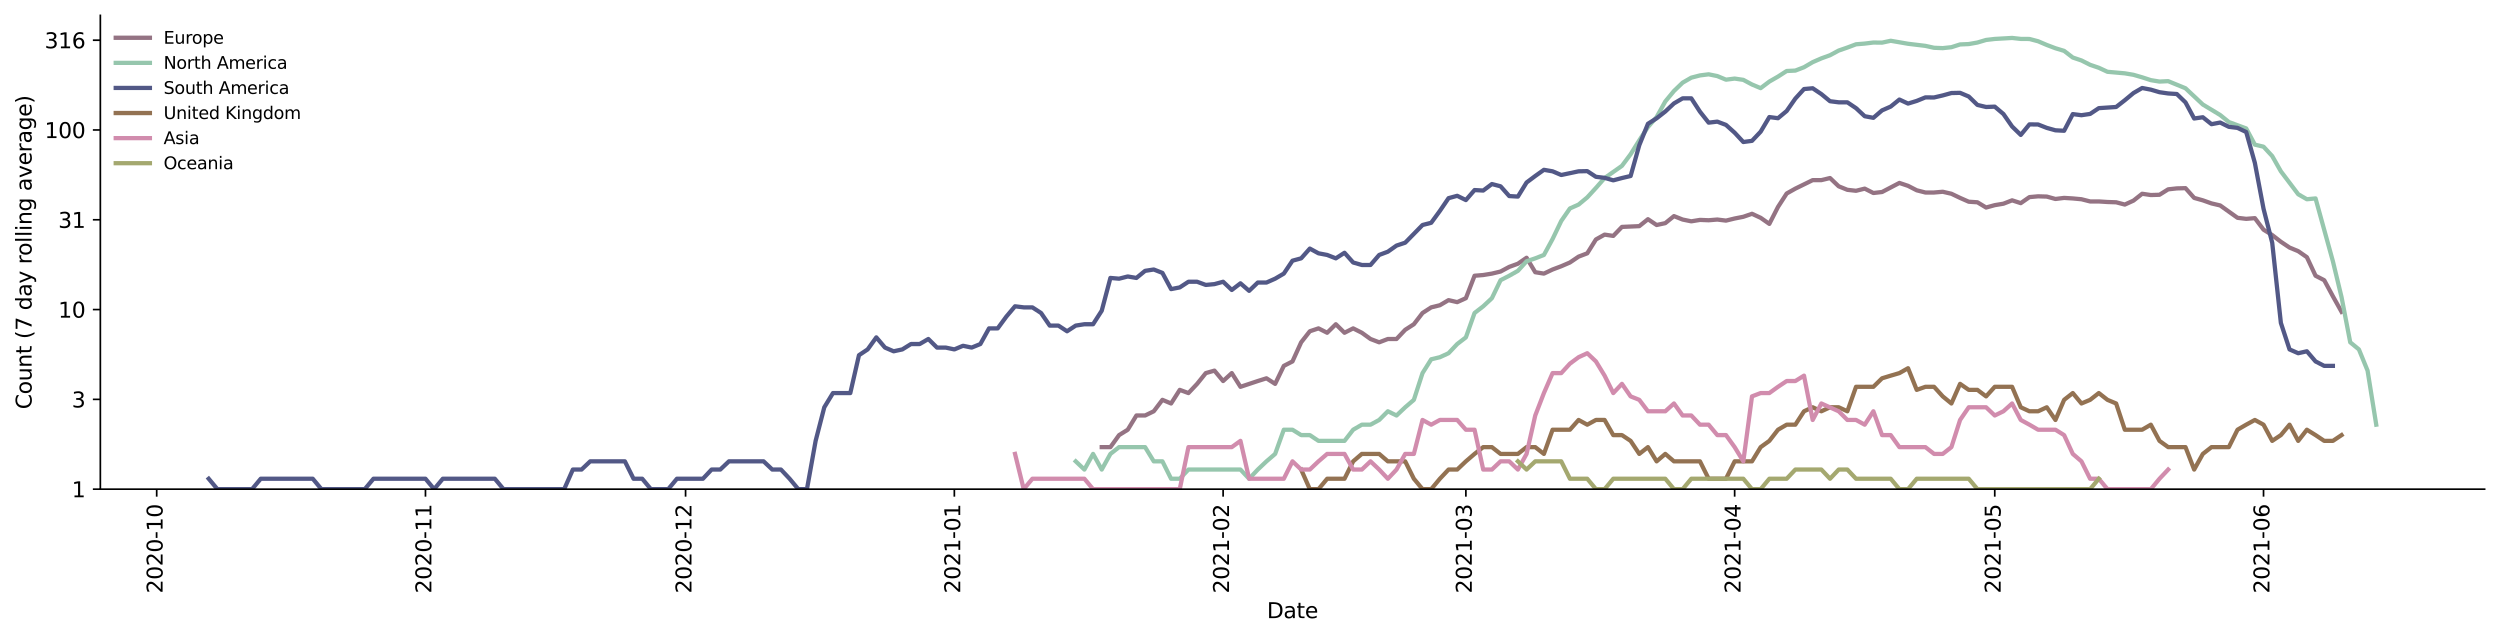 <?xml version="1.0" encoding="utf-8" standalone="no"?>
<!DOCTYPE svg PUBLIC "-//W3C//DTD SVG 1.1//EN"
  "http://www.w3.org/Graphics/SVG/1.1/DTD/svg11.dtd">
<svg height="298.621pt" version="1.1" viewBox="0 0 1170.166 298.621" width="1170.166pt" xmlns="http://www.w3.org/2000/svg" xmlns:xlink="http://www.w3.org/1999/xlink">
 <defs>
  <style type="text/css">*{stroke-linecap:butt;stroke-linejoin:round;}</style>
 </defs>
 <g id="figure_1">
  <g id="patch_1">
   <path d="M 0 298.621 
L 1170.166 298.621 
L 1170.166 0 
L 0 0 
z
" style="fill:#ffffff;"/>
  </g>
  <g id="axes_1">
   <g id="patch_2">
    <path d="M 46.966 228.96 
L 1162.966 228.96 
L 1162.966 7.2 
L 46.966 7.2 
z
" style="fill:#ffffff;"/>
   </g>
   <g id="matplotlib.axis_1">
    <g id="xtick_1">
     <g id="line2d_1">
      <defs>
       <path d="M 0 0 
L 0 3.5 
" id="m5b1b2c9136" style="stroke:#000000;stroke-width:0.8;"/>
      </defs>
      <g>
       <use style="stroke:#000000;stroke-width:0.8;" x="73.344" xlink:href="#m5b1b2c9136" y="228.96"/>
      </g>
     </g>
     <g id="text_1">
      <!-- 2020-10 -->
      <g transform="translate(76.103 277.743)rotate(-90)scale(0.1 -0.1)">
       <defs>
        <path d="M 1228 531 
L 3431 531 
L 3431 0 
L 469 0 
L 469 531 
Q 828 903 1448 1529 
Q 2069 2156 2228 2338 
Q 2531 2678 2651 2914 
Q 2772 3150 2772 3378 
Q 2772 3750 2511 3984 
Q 2250 4219 1831 4219 
Q 1534 4219 1204 4116 
Q 875 4013 500 3803 
L 500 4441 
Q 881 4594 1212 4672 
Q 1544 4750 1819 4750 
Q 2544 4750 2975 4387 
Q 3406 4025 3406 3419 
Q 3406 3131 3298 2873 
Q 3191 2616 2906 2266 
Q 2828 2175 2409 1742 
Q 1991 1309 1228 531 
z
" id="DejaVuSans-32" transform="scale(0.016)"/>
        <path d="M 2034 4250 
Q 1547 4250 1301 3770 
Q 1056 3291 1056 2328 
Q 1056 1369 1301 889 
Q 1547 409 2034 409 
Q 2525 409 2770 889 
Q 3016 1369 3016 2328 
Q 3016 3291 2770 3770 
Q 2525 4250 2034 4250 
z
M 2034 4750 
Q 2819 4750 3233 4129 
Q 3647 3509 3647 2328 
Q 3647 1150 3233 529 
Q 2819 -91 2034 -91 
Q 1250 -91 836 529 
Q 422 1150 422 2328 
Q 422 3509 836 4129 
Q 1250 4750 2034 4750 
z
" id="DejaVuSans-30" transform="scale(0.016)"/>
        <path d="M 313 2009 
L 1997 2009 
L 1997 1497 
L 313 1497 
L 313 2009 
z
" id="DejaVuSans-2d" transform="scale(0.016)"/>
        <path d="M 794 531 
L 1825 531 
L 1825 4091 
L 703 3866 
L 703 4441 
L 1819 4666 
L 2450 4666 
L 2450 531 
L 3481 531 
L 3481 0 
L 794 0 
L 794 531 
z
" id="DejaVuSans-31" transform="scale(0.016)"/>
       </defs>
       <use xlink:href="#DejaVuSans-32"/>
       <use x="63.623" xlink:href="#DejaVuSans-30"/>
       <use x="127.246" xlink:href="#DejaVuSans-32"/>
       <use x="190.869" xlink:href="#DejaVuSans-30"/>
       <use x="254.492" xlink:href="#DejaVuSans-2d"/>
       <use x="290.576" xlink:href="#DejaVuSans-31"/>
       <use x="354.199" xlink:href="#DejaVuSans-30"/>
      </g>
     </g>
    </g>
    <g id="xtick_2">
     <g id="line2d_2">
      <g>
       <use style="stroke:#000000;stroke-width:0.8;" x="199.147" xlink:href="#m5b1b2c9136" y="228.96"/>
      </g>
     </g>
     <g id="text_2">
      <!-- 2020-11 -->
      <g transform="translate(201.907 277.743)rotate(-90)scale(0.1 -0.1)">
       <use xlink:href="#DejaVuSans-32"/>
       <use x="63.623" xlink:href="#DejaVuSans-30"/>
       <use x="127.246" xlink:href="#DejaVuSans-32"/>
       <use x="190.869" xlink:href="#DejaVuSans-30"/>
       <use x="254.492" xlink:href="#DejaVuSans-2d"/>
       <use x="290.576" xlink:href="#DejaVuSans-31"/>
       <use x="354.199" xlink:href="#DejaVuSans-31"/>
      </g>
     </g>
    </g>
    <g id="xtick_3">
     <g id="line2d_3">
      <g>
       <use style="stroke:#000000;stroke-width:0.8;" x="320.893" xlink:href="#m5b1b2c9136" y="228.96"/>
      </g>
     </g>
     <g id="text_3">
      <!-- 2020-12 -->
      <g transform="translate(323.652 277.743)rotate(-90)scale(0.1 -0.1)">
       <use xlink:href="#DejaVuSans-32"/>
       <use x="63.623" xlink:href="#DejaVuSans-30"/>
       <use x="127.246" xlink:href="#DejaVuSans-32"/>
       <use x="190.869" xlink:href="#DejaVuSans-30"/>
       <use x="254.492" xlink:href="#DejaVuSans-2d"/>
       <use x="290.576" xlink:href="#DejaVuSans-31"/>
       <use x="354.199" xlink:href="#DejaVuSans-32"/>
      </g>
     </g>
    </g>
    <g id="xtick_4">
     <g id="line2d_4">
      <g>
       <use style="stroke:#000000;stroke-width:0.8;" x="446.697" xlink:href="#m5b1b2c9136" y="228.96"/>
      </g>
     </g>
     <g id="text_4">
      <!-- 2021-01 -->
      <g transform="translate(449.456 277.743)rotate(-90)scale(0.1 -0.1)">
       <use xlink:href="#DejaVuSans-32"/>
       <use x="63.623" xlink:href="#DejaVuSans-30"/>
       <use x="127.246" xlink:href="#DejaVuSans-32"/>
       <use x="190.869" xlink:href="#DejaVuSans-31"/>
       <use x="254.492" xlink:href="#DejaVuSans-2d"/>
       <use x="290.576" xlink:href="#DejaVuSans-30"/>
       <use x="354.199" xlink:href="#DejaVuSans-31"/>
      </g>
     </g>
    </g>
    <g id="xtick_5">
     <g id="line2d_5">
      <g>
       <use style="stroke:#000000;stroke-width:0.8;" x="572.5" xlink:href="#m5b1b2c9136" y="228.96"/>
      </g>
     </g>
     <g id="text_5">
      <!-- 2021-02 -->
      <g transform="translate(575.26 277.743)rotate(-90)scale(0.1 -0.1)">
       <use xlink:href="#DejaVuSans-32"/>
       <use x="63.623" xlink:href="#DejaVuSans-30"/>
       <use x="127.246" xlink:href="#DejaVuSans-32"/>
       <use x="190.869" xlink:href="#DejaVuSans-31"/>
       <use x="254.492" xlink:href="#DejaVuSans-2d"/>
       <use x="290.576" xlink:href="#DejaVuSans-30"/>
       <use x="354.199" xlink:href="#DejaVuSans-32"/>
      </g>
     </g>
    </g>
    <g id="xtick_6">
     <g id="line2d_6">
      <g>
       <use style="stroke:#000000;stroke-width:0.8;" x="686.129" xlink:href="#m5b1b2c9136" y="228.96"/>
      </g>
     </g>
     <g id="text_6">
      <!-- 2021-03 -->
      <g transform="translate(688.889 277.743)rotate(-90)scale(0.1 -0.1)">
       <defs>
        <path d="M 2597 2516 
Q 3050 2419 3304 2112 
Q 3559 1806 3559 1356 
Q 3559 666 3084 287 
Q 2609 -91 1734 -91 
Q 1441 -91 1130 -33 
Q 819 25 488 141 
L 488 750 
Q 750 597 1062 519 
Q 1375 441 1716 441 
Q 2309 441 2620 675 
Q 2931 909 2931 1356 
Q 2931 1769 2642 2001 
Q 2353 2234 1838 2234 
L 1294 2234 
L 1294 2753 
L 1863 2753 
Q 2328 2753 2575 2939 
Q 2822 3125 2822 3475 
Q 2822 3834 2567 4026 
Q 2313 4219 1838 4219 
Q 1578 4219 1281 4162 
Q 984 4106 628 3988 
L 628 4550 
Q 988 4650 1302 4700 
Q 1616 4750 1894 4750 
Q 2613 4750 3031 4423 
Q 3450 4097 3450 3541 
Q 3450 3153 3228 2886 
Q 3006 2619 2597 2516 
z
" id="DejaVuSans-33" transform="scale(0.016)"/>
       </defs>
       <use xlink:href="#DejaVuSans-32"/>
       <use x="63.623" xlink:href="#DejaVuSans-30"/>
       <use x="127.246" xlink:href="#DejaVuSans-32"/>
       <use x="190.869" xlink:href="#DejaVuSans-31"/>
       <use x="254.492" xlink:href="#DejaVuSans-2d"/>
       <use x="290.576" xlink:href="#DejaVuSans-30"/>
       <use x="354.199" xlink:href="#DejaVuSans-33"/>
      </g>
     </g>
    </g>
    <g id="xtick_7">
     <g id="line2d_7">
      <g>
       <use style="stroke:#000000;stroke-width:0.8;" x="811.933" xlink:href="#m5b1b2c9136" y="228.96"/>
      </g>
     </g>
     <g id="text_7">
      <!-- 2021-04 -->
      <g transform="translate(814.692 277.743)rotate(-90)scale(0.1 -0.1)">
       <defs>
        <path d="M 2419 4116 
L 825 1625 
L 2419 1625 
L 2419 4116 
z
M 2253 4666 
L 3047 4666 
L 3047 1625 
L 3713 1625 
L 3713 1100 
L 3047 1100 
L 3047 0 
L 2419 0 
L 2419 1100 
L 313 1100 
L 313 1709 
L 2253 4666 
z
" id="DejaVuSans-34" transform="scale(0.016)"/>
       </defs>
       <use xlink:href="#DejaVuSans-32"/>
       <use x="63.623" xlink:href="#DejaVuSans-30"/>
       <use x="127.246" xlink:href="#DejaVuSans-32"/>
       <use x="190.869" xlink:href="#DejaVuSans-31"/>
       <use x="254.492" xlink:href="#DejaVuSans-2d"/>
       <use x="290.576" xlink:href="#DejaVuSans-30"/>
       <use x="354.199" xlink:href="#DejaVuSans-34"/>
      </g>
     </g>
    </g>
    <g id="xtick_8">
     <g id="line2d_8">
      <g>
       <use style="stroke:#000000;stroke-width:0.8;" x="933.678" xlink:href="#m5b1b2c9136" y="228.96"/>
      </g>
     </g>
     <g id="text_8">
      <!-- 2021-05 -->
      <g transform="translate(936.438 277.743)rotate(-90)scale(0.1 -0.1)">
       <defs>
        <path d="M 691 4666 
L 3169 4666 
L 3169 4134 
L 1269 4134 
L 1269 2991 
Q 1406 3038 1543 3061 
Q 1681 3084 1819 3084 
Q 2600 3084 3056 2656 
Q 3513 2228 3513 1497 
Q 3513 744 3044 326 
Q 2575 -91 1722 -91 
Q 1428 -91 1123 -41 
Q 819 9 494 109 
L 494 744 
Q 775 591 1075 516 
Q 1375 441 1709 441 
Q 2250 441 2565 725 
Q 2881 1009 2881 1497 
Q 2881 1984 2565 2268 
Q 2250 2553 1709 2553 
Q 1456 2553 1204 2497 
Q 953 2441 691 2322 
L 691 4666 
z
" id="DejaVuSans-35" transform="scale(0.016)"/>
       </defs>
       <use xlink:href="#DejaVuSans-32"/>
       <use x="63.623" xlink:href="#DejaVuSans-30"/>
       <use x="127.246" xlink:href="#DejaVuSans-32"/>
       <use x="190.869" xlink:href="#DejaVuSans-31"/>
       <use x="254.492" xlink:href="#DejaVuSans-2d"/>
       <use x="290.576" xlink:href="#DejaVuSans-30"/>
       <use x="354.199" xlink:href="#DejaVuSans-35"/>
      </g>
     </g>
    </g>
    <g id="xtick_9">
     <g id="line2d_9">
      <g>
       <use style="stroke:#000000;stroke-width:0.8;" x="1059.482" xlink:href="#m5b1b2c9136" y="228.96"/>
      </g>
     </g>
     <g id="text_9">
      <!-- 2021-06 -->
      <g transform="translate(1062.241 277.743)rotate(-90)scale(0.1 -0.1)">
       <defs>
        <path d="M 2113 2584 
Q 1688 2584 1439 2293 
Q 1191 2003 1191 1497 
Q 1191 994 1439 701 
Q 1688 409 2113 409 
Q 2538 409 2786 701 
Q 3034 994 3034 1497 
Q 3034 2003 2786 2293 
Q 2538 2584 2113 2584 
z
M 3366 4563 
L 3366 3988 
Q 3128 4100 2886 4159 
Q 2644 4219 2406 4219 
Q 1781 4219 1451 3797 
Q 1122 3375 1075 2522 
Q 1259 2794 1537 2939 
Q 1816 3084 2150 3084 
Q 2853 3084 3261 2657 
Q 3669 2231 3669 1497 
Q 3669 778 3244 343 
Q 2819 -91 2113 -91 
Q 1303 -91 875 529 
Q 447 1150 447 2328 
Q 447 3434 972 4092 
Q 1497 4750 2381 4750 
Q 2619 4750 2861 4703 
Q 3103 4656 3366 4563 
z
" id="DejaVuSans-36" transform="scale(0.016)"/>
       </defs>
       <use xlink:href="#DejaVuSans-32"/>
       <use x="63.623" xlink:href="#DejaVuSans-30"/>
       <use x="127.246" xlink:href="#DejaVuSans-32"/>
       <use x="190.869" xlink:href="#DejaVuSans-31"/>
       <use x="254.492" xlink:href="#DejaVuSans-2d"/>
       <use x="290.576" xlink:href="#DejaVuSans-30"/>
       <use x="354.199" xlink:href="#DejaVuSans-36"/>
      </g>
     </g>
    </g>
    <g id="text_10">
     <!-- Date -->
     <g transform="translate(593.015 289.341)scale(0.1 -0.1)">
      <defs>
       <path d="M 1259 4147 
L 1259 519 
L 2022 519 
Q 2988 519 3436 956 
Q 3884 1394 3884 2338 
Q 3884 3275 3436 3711 
Q 2988 4147 2022 4147 
L 1259 4147 
z
M 628 4666 
L 1925 4666 
Q 3281 4666 3915 4102 
Q 4550 3538 4550 2338 
Q 4550 1131 3912 565 
Q 3275 0 1925 0 
L 628 0 
L 628 4666 
z
" id="DejaVuSans-44" transform="scale(0.016)"/>
       <path d="M 2194 1759 
Q 1497 1759 1228 1600 
Q 959 1441 959 1056 
Q 959 750 1161 570 
Q 1363 391 1709 391 
Q 2188 391 2477 730 
Q 2766 1069 2766 1631 
L 2766 1759 
L 2194 1759 
z
M 3341 1997 
L 3341 0 
L 2766 0 
L 2766 531 
Q 2569 213 2275 61 
Q 1981 -91 1556 -91 
Q 1019 -91 701 211 
Q 384 513 384 1019 
Q 384 1609 779 1909 
Q 1175 2209 1959 2209 
L 2766 2209 
L 2766 2266 
Q 2766 2663 2505 2880 
Q 2244 3097 1772 3097 
Q 1472 3097 1187 3025 
Q 903 2953 641 2809 
L 641 3341 
Q 956 3463 1253 3523 
Q 1550 3584 1831 3584 
Q 2591 3584 2966 3190 
Q 3341 2797 3341 1997 
z
" id="DejaVuSans-61" transform="scale(0.016)"/>
       <path d="M 1172 4494 
L 1172 3500 
L 2356 3500 
L 2356 3053 
L 1172 3053 
L 1172 1153 
Q 1172 725 1289 603 
Q 1406 481 1766 481 
L 2356 481 
L 2356 0 
L 1766 0 
Q 1100 0 847 248 
Q 594 497 594 1153 
L 594 3053 
L 172 3053 
L 172 3500 
L 594 3500 
L 594 4494 
L 1172 4494 
z
" id="DejaVuSans-74" transform="scale(0.016)"/>
       <path d="M 3597 1894 
L 3597 1613 
L 953 1613 
Q 991 1019 1311 708 
Q 1631 397 2203 397 
Q 2534 397 2845 478 
Q 3156 559 3463 722 
L 3463 178 
Q 3153 47 2828 -22 
Q 2503 -91 2169 -91 
Q 1331 -91 842 396 
Q 353 884 353 1716 
Q 353 2575 817 3079 
Q 1281 3584 2069 3584 
Q 2775 3584 3186 3129 
Q 3597 2675 3597 1894 
z
M 3022 2063 
Q 3016 2534 2758 2815 
Q 2500 3097 2075 3097 
Q 1594 3097 1305 2825 
Q 1016 2553 972 2059 
L 3022 2063 
z
" id="DejaVuSans-65" transform="scale(0.016)"/>
      </defs>
      <use xlink:href="#DejaVuSans-44"/>
      <use x="77.002" xlink:href="#DejaVuSans-61"/>
      <use x="138.281" xlink:href="#DejaVuSans-74"/>
      <use x="177.49" xlink:href="#DejaVuSans-65"/>
     </g>
    </g>
   </g>
   <g id="matplotlib.axis_2">
    <g id="ytick_1">
     <g id="line2d_10">
      <defs>
       <path d="M 0 0 
L -3.5 0 
" id="m0b31f6c950" style="stroke:#000000;stroke-width:0.8;"/>
      </defs>
      <g>
       <use style="stroke:#000000;stroke-width:0.8;" x="46.966" xlink:href="#m0b31f6c950" y="228.96"/>
      </g>
     </g>
     <g id="text_11">
      <!-- 1 -->
      <g transform="translate(33.603 232.759)scale(0.1 -0.1)">
       <use xlink:href="#DejaVuSans-31"/>
      </g>
     </g>
    </g>
    <g id="ytick_2">
     <g id="line2d_11">
      <g>
       <use style="stroke:#000000;stroke-width:0.8;" x="46.966" xlink:href="#m0b31f6c950" y="186.929"/>
      </g>
     </g>
     <g id="text_12">
      <!-- 3 -->
      <g transform="translate(33.603 190.729)scale(0.1 -0.1)">
       <use xlink:href="#DejaVuSans-33"/>
      </g>
     </g>
    </g>
    <g id="ytick_3">
     <g id="line2d_12">
      <g>
       <use style="stroke:#000000;stroke-width:0.8;" x="46.966" xlink:href="#m0b31f6c950" y="144.899"/>
      </g>
     </g>
     <g id="text_13">
      <!-- 10 -->
      <g transform="translate(27.241 148.698)scale(0.1 -0.1)">
       <use xlink:href="#DejaVuSans-31"/>
       <use x="63.623" xlink:href="#DejaVuSans-30"/>
      </g>
     </g>
    </g>
    <g id="ytick_4">
     <g id="line2d_13">
      <g>
       <use style="stroke:#000000;stroke-width:0.8;" x="46.966" xlink:href="#m0b31f6c950" y="102.868"/>
      </g>
     </g>
     <g id="text_14">
      <!-- 31 -->
      <g transform="translate(27.241 106.667)scale(0.1 -0.1)">
       <use xlink:href="#DejaVuSans-33"/>
       <use x="63.623" xlink:href="#DejaVuSans-31"/>
      </g>
     </g>
    </g>
    <g id="ytick_5">
     <g id="line2d_14">
      <g>
       <use style="stroke:#000000;stroke-width:0.8;" x="46.966" xlink:href="#m0b31f6c950" y="60.838"/>
      </g>
     </g>
     <g id="text_15">
      <!-- 100 -->
      <g transform="translate(20.878 64.637)scale(0.1 -0.1)">
       <use xlink:href="#DejaVuSans-31"/>
       <use x="63.623" xlink:href="#DejaVuSans-30"/>
       <use x="127.246" xlink:href="#DejaVuSans-30"/>
      </g>
     </g>
    </g>
    <g id="ytick_6">
     <g id="line2d_15">
      <g>
       <use style="stroke:#000000;stroke-width:0.8;" x="46.966" xlink:href="#m0b31f6c950" y="18.807"/>
      </g>
     </g>
     <g id="text_16">
      <!-- 316 -->
      <g transform="translate(20.878 22.606)scale(0.1 -0.1)">
       <use xlink:href="#DejaVuSans-33"/>
       <use x="63.623" xlink:href="#DejaVuSans-31"/>
       <use x="127.246" xlink:href="#DejaVuSans-36"/>
      </g>
     </g>
    </g>
    <g id="text_17">
     <!-- Count (7 day rolling average) -->
     <g transform="translate(14.798 191.548)rotate(-90)scale(0.1 -0.1)">
      <defs>
       <path d="M 4122 4306 
L 4122 3641 
Q 3803 3938 3442 4084 
Q 3081 4231 2675 4231 
Q 1875 4231 1450 3742 
Q 1025 3253 1025 2328 
Q 1025 1406 1450 917 
Q 1875 428 2675 428 
Q 3081 428 3442 575 
Q 3803 722 4122 1019 
L 4122 359 
Q 3791 134 3420 21 
Q 3050 -91 2638 -91 
Q 1578 -91 968 557 
Q 359 1206 359 2328 
Q 359 3453 968 4101 
Q 1578 4750 2638 4750 
Q 3056 4750 3426 4639 
Q 3797 4528 4122 4306 
z
" id="DejaVuSans-43" transform="scale(0.016)"/>
       <path d="M 1959 3097 
Q 1497 3097 1228 2736 
Q 959 2375 959 1747 
Q 959 1119 1226 758 
Q 1494 397 1959 397 
Q 2419 397 2687 759 
Q 2956 1122 2956 1747 
Q 2956 2369 2687 2733 
Q 2419 3097 1959 3097 
z
M 1959 3584 
Q 2709 3584 3137 3096 
Q 3566 2609 3566 1747 
Q 3566 888 3137 398 
Q 2709 -91 1959 -91 
Q 1206 -91 779 398 
Q 353 888 353 1747 
Q 353 2609 779 3096 
Q 1206 3584 1959 3584 
z
" id="DejaVuSans-6f" transform="scale(0.016)"/>
       <path d="M 544 1381 
L 544 3500 
L 1119 3500 
L 1119 1403 
Q 1119 906 1312 657 
Q 1506 409 1894 409 
Q 2359 409 2629 706 
Q 2900 1003 2900 1516 
L 2900 3500 
L 3475 3500 
L 3475 0 
L 2900 0 
L 2900 538 
Q 2691 219 2414 64 
Q 2138 -91 1772 -91 
Q 1169 -91 856 284 
Q 544 659 544 1381 
z
M 1991 3584 
L 1991 3584 
z
" id="DejaVuSans-75" transform="scale(0.016)"/>
       <path d="M 3513 2113 
L 3513 0 
L 2938 0 
L 2938 2094 
Q 2938 2591 2744 2837 
Q 2550 3084 2163 3084 
Q 1697 3084 1428 2787 
Q 1159 2491 1159 1978 
L 1159 0 
L 581 0 
L 581 3500 
L 1159 3500 
L 1159 2956 
Q 1366 3272 1645 3428 
Q 1925 3584 2291 3584 
Q 2894 3584 3203 3211 
Q 3513 2838 3513 2113 
z
" id="DejaVuSans-6e" transform="scale(0.016)"/>
       <path id="DejaVuSans-20" transform="scale(0.016)"/>
       <path d="M 1984 4856 
Q 1566 4138 1362 3434 
Q 1159 2731 1159 2009 
Q 1159 1288 1364 580 
Q 1569 -128 1984 -844 
L 1484 -844 
Q 1016 -109 783 600 
Q 550 1309 550 2009 
Q 550 2706 781 3412 
Q 1013 4119 1484 4856 
L 1984 4856 
z
" id="DejaVuSans-28" transform="scale(0.016)"/>
       <path d="M 525 4666 
L 3525 4666 
L 3525 4397 
L 1831 0 
L 1172 0 
L 2766 4134 
L 525 4134 
L 525 4666 
z
" id="DejaVuSans-37" transform="scale(0.016)"/>
       <path d="M 2906 2969 
L 2906 4863 
L 3481 4863 
L 3481 0 
L 2906 0 
L 2906 525 
Q 2725 213 2448 61 
Q 2172 -91 1784 -91 
Q 1150 -91 751 415 
Q 353 922 353 1747 
Q 353 2572 751 3078 
Q 1150 3584 1784 3584 
Q 2172 3584 2448 3432 
Q 2725 3281 2906 2969 
z
M 947 1747 
Q 947 1113 1208 752 
Q 1469 391 1925 391 
Q 2381 391 2643 752 
Q 2906 1113 2906 1747 
Q 2906 2381 2643 2742 
Q 2381 3103 1925 3103 
Q 1469 3103 1208 2742 
Q 947 2381 947 1747 
z
" id="DejaVuSans-64" transform="scale(0.016)"/>
       <path d="M 2059 -325 
Q 1816 -950 1584 -1140 
Q 1353 -1331 966 -1331 
L 506 -1331 
L 506 -850 
L 844 -850 
Q 1081 -850 1212 -737 
Q 1344 -625 1503 -206 
L 1606 56 
L 191 3500 
L 800 3500 
L 1894 763 
L 2988 3500 
L 3597 3500 
L 2059 -325 
z
" id="DejaVuSans-79" transform="scale(0.016)"/>
       <path d="M 2631 2963 
Q 2534 3019 2420 3045 
Q 2306 3072 2169 3072 
Q 1681 3072 1420 2755 
Q 1159 2438 1159 1844 
L 1159 0 
L 581 0 
L 581 3500 
L 1159 3500 
L 1159 2956 
Q 1341 3275 1631 3429 
Q 1922 3584 2338 3584 
Q 2397 3584 2469 3576 
Q 2541 3569 2628 3553 
L 2631 2963 
z
" id="DejaVuSans-72" transform="scale(0.016)"/>
       <path d="M 603 4863 
L 1178 4863 
L 1178 0 
L 603 0 
L 603 4863 
z
" id="DejaVuSans-6c" transform="scale(0.016)"/>
       <path d="M 603 3500 
L 1178 3500 
L 1178 0 
L 603 0 
L 603 3500 
z
M 603 4863 
L 1178 4863 
L 1178 4134 
L 603 4134 
L 603 4863 
z
" id="DejaVuSans-69" transform="scale(0.016)"/>
       <path d="M 2906 1791 
Q 2906 2416 2648 2759 
Q 2391 3103 1925 3103 
Q 1463 3103 1205 2759 
Q 947 2416 947 1791 
Q 947 1169 1205 825 
Q 1463 481 1925 481 
Q 2391 481 2648 825 
Q 2906 1169 2906 1791 
z
M 3481 434 
Q 3481 -459 3084 -895 
Q 2688 -1331 1869 -1331 
Q 1566 -1331 1297 -1286 
Q 1028 -1241 775 -1147 
L 775 -588 
Q 1028 -725 1275 -790 
Q 1522 -856 1778 -856 
Q 2344 -856 2625 -561 
Q 2906 -266 2906 331 
L 2906 616 
Q 2728 306 2450 153 
Q 2172 0 1784 0 
Q 1141 0 747 490 
Q 353 981 353 1791 
Q 353 2603 747 3093 
Q 1141 3584 1784 3584 
Q 2172 3584 2450 3431 
Q 2728 3278 2906 2969 
L 2906 3500 
L 3481 3500 
L 3481 434 
z
" id="DejaVuSans-67" transform="scale(0.016)"/>
       <path d="M 191 3500 
L 800 3500 
L 1894 563 
L 2988 3500 
L 3597 3500 
L 2284 0 
L 1503 0 
L 191 3500 
z
" id="DejaVuSans-76" transform="scale(0.016)"/>
       <path d="M 513 4856 
L 1013 4856 
Q 1481 4119 1714 3412 
Q 1947 2706 1947 2009 
Q 1947 1309 1714 600 
Q 1481 -109 1013 -844 
L 513 -844 
Q 928 -128 1133 580 
Q 1338 1288 1338 2009 
Q 1338 2731 1133 3434 
Q 928 4138 513 4856 
z
" id="DejaVuSans-29" transform="scale(0.016)"/>
      </defs>
      <use xlink:href="#DejaVuSans-43"/>
      <use x="69.824" xlink:href="#DejaVuSans-6f"/>
      <use x="131.006" xlink:href="#DejaVuSans-75"/>
      <use x="194.385" xlink:href="#DejaVuSans-6e"/>
      <use x="257.764" xlink:href="#DejaVuSans-74"/>
      <use x="296.973" xlink:href="#DejaVuSans-20"/>
      <use x="328.76" xlink:href="#DejaVuSans-28"/>
      <use x="367.773" xlink:href="#DejaVuSans-37"/>
      <use x="431.396" xlink:href="#DejaVuSans-20"/>
      <use x="463.184" xlink:href="#DejaVuSans-64"/>
      <use x="526.66" xlink:href="#DejaVuSans-61"/>
      <use x="587.939" xlink:href="#DejaVuSans-79"/>
      <use x="647.119" xlink:href="#DejaVuSans-20"/>
      <use x="678.906" xlink:href="#DejaVuSans-72"/>
      <use x="717.77" xlink:href="#DejaVuSans-6f"/>
      <use x="778.951" xlink:href="#DejaVuSans-6c"/>
      <use x="806.734" xlink:href="#DejaVuSans-6c"/>
      <use x="834.518" xlink:href="#DejaVuSans-69"/>
      <use x="862.301" xlink:href="#DejaVuSans-6e"/>
      <use x="925.68" xlink:href="#DejaVuSans-67"/>
      <use x="989.156" xlink:href="#DejaVuSans-20"/>
      <use x="1020.943" xlink:href="#DejaVuSans-61"/>
      <use x="1082.223" xlink:href="#DejaVuSans-76"/>
      <use x="1141.402" xlink:href="#DejaVuSans-65"/>
      <use x="1202.926" xlink:href="#DejaVuSans-72"/>
      <use x="1244.039" xlink:href="#DejaVuSans-61"/>
      <use x="1305.318" xlink:href="#DejaVuSans-67"/>
      <use x="1368.795" xlink:href="#DejaVuSans-65"/>
      <use x="1430.318" xlink:href="#DejaVuSans-29"/>
     </g>
    </g>
   </g>
   <g id="line2d_16">
    <path clip-path="url(#pd1843ba37c)" d="M 515.686 209.283 
L 519.744 209.283 
L 523.802 203.655 
L 527.86 201.136 
L 531.918 194.48 
L 535.977 194.48 
L 540.035 192.506 
L 544.093 187.154 
L 548.151 188.853 
L 552.209 182.487 
L 556.267 183.978 
L 560.326 179.678 
L 564.384 174.634 
L 568.442 173.475 
L 572.5 178.35 
L 576.558 174.634 
L 580.617 181.056 
L 588.733 178.35 
L 592.791 177.069 
L 596.849 179.678 
L 600.907 171.262 
L 604.966 169.175 
L 609.024 160.227 
L 613.082 155.055 
L 617.14 153.703 
L 621.198 155.751 
L 625.257 151.764 
L 629.315 155.751 
L 633.373 153.703 
L 637.431 155.751 
L 641.489 158.673 
L 645.547 160.227 
L 649.606 158.673 
L 653.664 158.673 
L 657.722 154.373 
L 661.78 151.764 
L 665.838 146.498 
L 669.897 143.87 
L 673.955 142.87 
L 678.013 140.483 
L 682.071 141.419 
L 686.129 139.57 
L 690.187 129.068 
L 694.246 128.731 
L 698.304 128.068 
L 702.362 127.094 
L 706.42 124.919 
L 710.478 123.44 
L 714.537 120.652 
L 718.595 127.416 
L 722.653 128.068 
L 726.711 126.146 
L 730.769 124.618 
L 734.827 122.865 
L 738.886 120.119 
L 742.944 118.565 
L 747.002 112.079 
L 751.06 109.816 
L 755.118 110.419 
L 759.177 106.209 
L 767.293 105.85 
L 771.351 102.599 
L 775.409 105.317 
L 779.467 104.445 
L 783.526 101.154 
L 787.584 102.763 
L 791.642 103.594 
L 795.7 102.928 
L 799.758 103.093 
L 803.817 102.763 
L 807.875 103.259 
L 811.933 102.273 
L 815.991 101.47 
L 820.049 100.069 
L 824.107 101.95 
L 828.166 104.791 
L 832.224 96.854 
L 836.282 90.573 
L 840.34 88.291 
L 848.457 84.312 
L 852.515 84.312 
L 856.573 83.333 
L 860.631 87.201 
L 864.689 88.848 
L 868.747 89.3 
L 872.806 88.291 
L 876.864 90.338 
L 880.922 89.873 
L 889.038 85.625 
L 893.097 86.987 
L 897.155 89.073 
L 901.213 90.105 
L 905.271 90.105 
L 909.329 89.758 
L 913.387 90.691 
L 917.446 92.632 
L 921.504 94.42 
L 925.562 94.682 
L 929.62 97.135 
L 933.678 96.025 
L 937.737 95.347 
L 941.795 93.771 
L 945.853 95.08 
L 949.911 92.26 
L 953.969 91.892 
L 958.027 92.014 
L 962.086 93.134 
L 966.144 92.632 
L 970.202 92.882 
L 974.26 93.26 
L 978.318 94.289 
L 982.377 94.289 
L 986.435 94.551 
L 990.493 94.682 
L 994.551 95.752 
L 998.609 93.9 
L 1002.667 90.691 
L 1006.726 91.287 
L 1010.784 91.167 
L 1014.842 88.624 
L 1018.9 88.18 
L 1022.958 88.07 
L 1027.017 92.632 
L 1031.075 93.771 
L 1035.133 95.213 
L 1039.191 96.162 
L 1047.307 101.95 
L 1051.366 102.435 
L 1055.424 102.111 
L 1059.482 107.497 
L 1063.54 110.016 
L 1067.598 113.156 
L 1071.657 115.878 
L 1075.715 117.565 
L 1079.773 120.385 
L 1083.831 129.068 
L 1087.889 131.155 
L 1091.947 138.68 
L 1096.006 145.957 
L 1096.006 145.957 
" style="fill:none;stroke:#947383;stroke-linecap:square;stroke-width:2;"/>
   </g>
   <g id="line2d_17">
    <path clip-path="url(#pd1843ba37c)" d="M 503.511 215.939 
L 507.569 219.785 
L 511.627 212.459 
L 515.686 219.785 
L 519.744 212.459 
L 523.802 209.283 
L 535.977 209.283 
L 540.035 215.939 
L 544.093 215.939 
L 548.151 224.085 
L 552.209 224.085 
L 556.267 219.785 
L 580.617 219.785 
L 584.675 224.085 
L 588.733 219.785 
L 592.791 215.939 
L 596.849 212.459 
L 600.907 201.136 
L 604.966 201.136 
L 609.024 203.655 
L 613.082 203.655 
L 617.14 206.361 
L 629.315 206.361 
L 633.373 201.136 
L 637.431 198.78 
L 641.489 198.78 
L 645.547 196.567 
L 649.606 192.506 
L 653.664 194.48 
L 657.722 190.634 
L 661.78 187.154 
L 665.838 174.634 
L 669.897 168.175 
L 673.955 167.201 
L 678.013 165.329 
L 682.071 161.029 
L 686.129 157.92 
L 690.187 146.498 
L 694.246 143.367 
L 698.304 139.57 
L 702.362 131.155 
L 706.42 129.068 
L 710.478 126.775 
L 714.537 122.299 
L 718.595 120.922 
L 722.653 119.334 
L 726.711 111.867 
L 730.769 103.427 
L 734.827 97.56 
L 738.886 95.752 
L 742.944 92.384 
L 747.002 87.96 
L 751.06 83.333 
L 759.177 77.623 
L 763.235 72.184 
L 767.293 65.683 
L 771.351 59.456 
L 775.409 54.795 
L 779.467 47.489 
L 783.526 42.587 
L 787.584 38.69 
L 791.642 36.35 
L 795.7 35.299 
L 799.758 34.784 
L 803.817 35.611 
L 807.875 37.296 
L 811.933 36.779 
L 815.991 37.378 
L 820.049 39.553 
L 824.107 41.252 
L 828.166 38.182 
L 832.224 35.847 
L 836.282 33.234 
L 840.34 33.038 
L 844.398 31.465 
L 848.457 29.095 
L 852.515 27.324 
L 856.573 25.854 
L 860.631 23.661 
L 864.689 22.257 
L 868.747 20.73 
L 872.806 20.401 
L 876.864 19.905 
L 880.922 19.956 
L 884.98 19.082 
L 893.097 20.488 
L 901.213 21.468 
L 905.271 22.366 
L 909.329 22.53 
L 913.387 22.094 
L 917.446 20.8 
L 921.504 20.626 
L 925.562 19.905 
L 929.62 18.702 
L 933.678 18.228 
L 941.795 17.76 
L 945.853 18.212 
L 949.911 18.244 
L 953.969 19.315 
L 958.027 21.045 
L 962.086 22.585 
L 966.144 23.812 
L 970.202 26.93 
L 974.26 28.295 
L 978.318 30.34 
L 982.377 31.723 
L 986.435 33.603 
L 994.551 34.327 
L 998.609 35.015 
L 1002.667 36.191 
L 1006.726 37.515 
L 1010.784 38.182 
L 1014.842 37.986 
L 1022.958 41.313 
L 1031.075 48.928 
L 1039.191 53.836 
L 1043.249 57.122 
L 1051.366 60.115 
L 1055.424 67.703 
L 1059.482 68.659 
L 1063.54 73.048 
L 1067.598 80.189 
L 1075.715 90.928 
L 1079.773 93.26 
L 1083.831 92.882 
L 1091.947 122.299 
L 1096.006 139.122 
L 1100.064 160.227 
L 1104.122 163.548 
L 1108.18 173.475 
L 1112.238 198.78 
L 1112.238 198.78 
" style="fill:none;stroke:#96c6ad;stroke-linecap:square;stroke-width:2;"/>
   </g>
   <g id="line2d_18">
    <path clip-path="url(#pd1843ba37c)" d="M 97.693 224.085 
L 101.751 228.96 
L 117.984 228.96 
L 122.042 224.085 
L 146.391 224.085 
L 150.449 228.96 
L 170.74 228.96 
L 174.798 224.085 
L 199.147 224.085 
L 203.206 228.96 
L 207.264 224.085 
L 231.613 224.085 
L 235.671 228.96 
L 264.078 228.96 
L 268.137 219.785 
L 272.195 219.785 
L 276.253 215.939 
L 292.486 215.939 
L 296.544 224.085 
L 300.602 224.085 
L 304.66 228.96 
L 312.777 228.96 
L 316.835 224.085 
L 329.009 224.085 
L 333.067 219.785 
L 337.126 219.785 
L 341.184 215.939 
L 357.417 215.939 
L 361.475 219.785 
L 365.533 219.785 
L 369.591 224.085 
L 373.649 228.96 
L 377.707 228.96 
L 381.766 206.361 
L 385.824 190.634 
L 389.882 183.978 
L 397.998 183.978 
L 402.057 166.253 
L 406.115 163.548 
L 410.173 157.92 
L 414.231 162.689 
L 418.289 164.427 
L 422.347 163.548 
L 426.406 161.029 
L 430.464 161.029 
L 434.522 158.673 
L 438.58 162.689 
L 442.638 162.689 
L 446.697 163.548 
L 450.755 161.849 
L 454.813 162.689 
L 458.871 161.029 
L 462.929 153.703 
L 466.987 153.703 
L 471.046 148.17 
L 475.104 143.367 
L 479.162 143.87 
L 483.22 143.87 
L 487.278 146.498 
L 491.337 152.399 
L 495.395 152.399 
L 499.453 155.055 
L 503.511 152.399 
L 507.569 151.764 
L 511.627 151.764 
L 515.686 145.424 
L 519.744 130.096 
L 523.802 130.446 
L 527.86 129.408 
L 531.918 130.096 
L 535.977 126.775 
L 540.035 126.146 
L 544.093 127.74 
L 548.151 135.321 
L 552.209 134.527 
L 556.267 131.878 
L 560.326 131.878 
L 564.384 133.368 
L 568.442 132.99 
L 572.5 131.878 
L 576.558 135.724 
L 580.617 132.615 
L 584.675 136.132 
L 588.733 132.244 
L 592.791 132.244 
L 596.849 130.446 
L 600.907 128.068 
L 604.966 122.02 
L 609.024 120.922 
L 613.082 116.352 
L 617.14 118.565 
L 621.198 119.334 
L 625.257 120.922 
L 629.315 118.313 
L 633.373 122.865 
L 637.431 124.024 
L 641.489 124.024 
L 645.547 119.334 
L 649.606 117.813 
L 653.664 114.948 
L 657.722 113.596 
L 665.838 105.317 
L 669.897 104.274 
L 673.955 98.719 
L 678.013 92.757 
L 682.071 91.649 
L 686.129 93.643 
L 690.187 88.961 
L 694.246 89.187 
L 698.304 86.143 
L 702.362 87.201 
L 706.42 91.77 
L 710.478 92.014 
L 714.537 85.42 
L 718.595 82.38 
L 722.653 79.487 
L 726.711 80.189 
L 730.769 81.912 
L 738.886 80.189 
L 742.944 80.1 
L 747.002 82.758 
L 751.06 83.236 
L 755.118 84.411 
L 759.177 83.333 
L 763.235 82.38 
L 767.293 67.956 
L 771.351 57.932 
L 775.409 55.374 
L 779.467 52.194 
L 783.526 48.405 
L 787.584 46.035 
L 791.642 46.035 
L 795.7 52.276 
L 799.758 57.406 
L 803.817 56.934 
L 807.875 58.465 
L 811.933 62.111 
L 815.991 66.465 
L 820.049 65.922 
L 824.107 61.628 
L 828.166 54.795 
L 832.224 55.329 
L 836.282 51.948 
L 840.34 46.14 
L 844.398 41.681 
L 848.457 41.313 
L 852.515 44.039 
L 856.573 47.381 
L 860.631 47.889 
L 864.689 47.889 
L 868.747 50.623 
L 872.806 54.4 
L 876.864 55.15 
L 880.922 51.663 
L 884.98 49.882 
L 889.038 46.596 
L 893.097 48.48 
L 897.155 47.237 
L 901.213 45.586 
L 905.271 45.62 
L 909.329 44.67 
L 913.387 43.549 
L 917.446 43.452 
L 921.504 45.176 
L 925.562 49.117 
L 929.62 50.075 
L 933.678 49.92 
L 937.737 53.365 
L 941.795 59.206 
L 945.853 63.152 
L 949.911 58.222 
L 953.969 58.27 
L 958.027 59.86 
L 962.086 60.994 
L 966.144 61.205 
L 970.202 53.408 
L 974.26 53.922 
L 978.318 53.323 
L 982.377 50.623 
L 990.493 50.075 
L 994.551 46.915 
L 998.609 43.549 
L 1002.667 41.191 
L 1006.726 41.96 
L 1010.784 43.161 
L 1014.842 43.744 
L 1018.9 44.006 
L 1022.958 47.926 
L 1027.017 55.464 
L 1031.075 54.884 
L 1035.133 58.125 
L 1039.191 57.358 
L 1043.249 59.356 
L 1047.307 59.86 
L 1051.366 61.789 
L 1055.424 76.245 
L 1059.482 97.703 
L 1063.54 113.596 
L 1067.598 151.14 
L 1071.657 163.548 
L 1075.715 165.329 
L 1079.773 164.427 
L 1083.831 169.175 
L 1087.889 171.262 
L 1091.947 171.262 
L 1091.947 171.262 
" style="fill:none;stroke:#525886;stroke-linecap:square;stroke-width:2;"/>
   </g>
   <g id="line2d_19">
    <path clip-path="url(#pd1843ba37c)" d="M 609.024 219.785 
L 613.082 228.96 
L 617.14 228.96 
L 621.198 224.085 
L 625.257 224.085 
L 629.315 224.085 
L 633.373 215.939 
L 637.431 212.459 
L 641.489 212.459 
L 645.547 212.459 
L 649.606 215.939 
L 653.664 215.939 
L 657.722 215.939 
L 661.78 224.085 
L 665.838 228.96 
L 669.897 228.96 
L 673.955 224.085 
L 678.013 219.785 
L 682.071 219.785 
L 686.129 215.939 
L 690.187 212.459 
L 694.246 209.283 
L 698.304 209.283 
L 702.362 212.459 
L 706.42 212.459 
L 710.478 212.459 
L 714.537 209.283 
L 718.595 209.283 
L 722.653 212.459 
L 726.711 201.136 
L 730.769 201.136 
L 734.827 201.136 
L 738.886 196.567 
L 742.944 198.78 
L 747.002 196.567 
L 751.06 196.567 
L 755.118 203.655 
L 759.177 203.655 
L 763.235 206.361 
L 767.293 212.459 
L 771.351 209.283 
L 775.409 215.939 
L 779.467 212.459 
L 783.526 215.939 
L 787.584 215.939 
L 791.642 215.939 
L 795.7 215.939 
L 799.758 224.085 
L 803.817 224.085 
L 807.875 224.085 
L 811.933 215.939 
L 815.991 215.939 
L 820.049 215.939 
L 824.107 209.283 
L 828.166 206.361 
L 832.224 201.136 
L 836.282 198.78 
L 840.34 198.78 
L 844.398 192.506 
L 848.457 190.634 
L 852.515 192.506 
L 856.573 190.634 
L 860.631 190.634 
L 864.689 192.506 
L 868.747 181.056 
L 872.806 181.056 
L 876.864 181.056 
L 880.922 177.069 
L 884.98 175.831 
L 889.038 174.634 
L 893.097 172.352 
L 897.155 182.487 
L 901.213 181.056 
L 905.271 181.056 
L 909.329 185.531 
L 913.387 188.853 
L 917.446 179.678 
L 921.504 182.487 
L 925.562 182.487 
L 929.62 185.531 
L 933.678 181.056 
L 937.737 181.056 
L 941.795 181.056 
L 945.853 190.634 
L 949.911 192.506 
L 953.969 192.506 
L 958.027 190.634 
L 962.086 196.567 
L 966.144 187.154 
L 970.202 183.978 
L 974.26 188.853 
L 978.318 187.154 
L 982.377 183.978 
L 986.435 187.154 
L 990.493 188.853 
L 994.551 201.136 
L 998.609 201.136 
L 1002.667 201.136 
L 1006.726 198.78 
L 1010.784 206.361 
L 1014.842 209.283 
L 1018.9 209.283 
L 1022.958 209.283 
L 1027.017 219.785 
L 1031.075 212.459 
L 1035.133 209.283 
L 1039.191 209.283 
L 1043.249 209.283 
L 1047.307 201.136 
L 1051.366 198.78 
L 1055.424 196.567 
L 1059.482 198.78 
L 1063.54 206.361 
L 1067.598 203.655 
L 1071.657 198.78 
L 1075.715 206.361 
L 1079.773 201.136 
L 1083.831 203.655 
L 1087.889 206.361 
L 1091.947 206.361 
L 1096.006 203.655 
" style="fill:none;stroke:#937252;stroke-linecap:square;stroke-width:2;"/>
   </g>
   <g id="line2d_20">
    <path clip-path="url(#pd1843ba37c)" d="M 475.104 212.459 
L 479.162 228.96 
L 483.22 224.085 
L 507.569 224.085 
L 511.627 228.96 
L 552.209 228.96 
L 556.267 209.283 
L 576.558 209.283 
L 580.617 206.361 
L 584.675 224.085 
L 600.907 224.085 
L 604.966 215.939 
L 609.024 219.785 
L 613.082 219.785 
L 617.14 215.939 
L 621.198 212.459 
L 629.315 212.459 
L 633.373 219.785 
L 637.431 219.785 
L 641.489 215.939 
L 645.547 219.785 
L 649.606 224.085 
L 653.664 219.785 
L 657.722 212.459 
L 661.78 212.459 
L 665.838 196.567 
L 669.897 198.78 
L 673.955 196.567 
L 682.071 196.567 
L 686.129 201.136 
L 690.187 201.136 
L 694.246 219.785 
L 698.304 219.785 
L 702.362 215.939 
L 706.42 215.939 
L 710.478 219.785 
L 714.537 212.459 
L 718.595 194.48 
L 722.653 183.978 
L 726.711 174.634 
L 730.769 174.634 
L 734.827 170.204 
L 738.886 167.201 
L 742.944 165.329 
L 747.002 169.175 
L 751.06 175.831 
L 755.118 183.978 
L 759.177 179.678 
L 763.235 185.531 
L 767.293 187.154 
L 771.351 192.506 
L 779.467 192.506 
L 783.526 188.853 
L 787.584 194.48 
L 791.642 194.48 
L 795.7 198.78 
L 799.758 198.78 
L 803.817 203.655 
L 807.875 203.655 
L 811.933 209.283 
L 815.991 215.939 
L 820.049 185.531 
L 824.107 183.978 
L 828.166 183.978 
L 832.224 181.056 
L 836.282 178.35 
L 840.34 178.35 
L 844.398 175.831 
L 848.457 196.567 
L 852.515 188.853 
L 860.631 192.506 
L 864.689 196.567 
L 868.747 196.567 
L 872.806 198.78 
L 876.864 192.506 
L 880.922 203.655 
L 884.98 203.655 
L 889.038 209.283 
L 901.213 209.283 
L 905.271 212.459 
L 909.329 212.459 
L 913.387 209.283 
L 917.446 196.567 
L 921.504 190.634 
L 929.62 190.634 
L 933.678 194.48 
L 937.737 192.506 
L 941.795 188.853 
L 945.853 196.567 
L 949.911 198.78 
L 953.969 201.136 
L 962.086 201.136 
L 966.144 203.655 
L 970.202 212.459 
L 974.26 215.939 
L 978.318 224.085 
L 982.377 224.085 
L 986.435 228.96 
L 1006.726 228.96 
L 1010.784 224.085 
L 1014.842 219.785 
L 1014.842 219.785 
" style="fill:none;stroke:#d18cad;stroke-linecap:square;stroke-width:2;"/>
   </g>
   <g id="line2d_21">
    <path clip-path="url(#pd1843ba37c)" d="M 710.478 215.939 
L 714.537 219.785 
L 718.595 215.939 
L 722.653 215.939 
L 726.711 215.939 
L 730.769 215.939 
L 734.827 224.085 
L 738.886 224.085 
L 742.944 224.085 
L 747.002 228.96 
L 751.06 228.96 
L 755.118 224.085 
L 759.177 224.085 
L 763.235 224.085 
L 767.293 224.085 
L 771.351 224.085 
L 775.409 224.085 
L 779.467 224.085 
L 783.526 228.96 
L 787.584 228.96 
L 791.642 224.085 
L 795.7 224.085 
L 799.758 224.085 
L 803.817 224.085 
L 807.875 224.085 
L 811.933 224.085 
L 815.991 224.085 
L 820.049 228.96 
L 824.107 228.96 
L 828.166 224.085 
L 832.224 224.085 
L 836.282 224.085 
L 840.34 219.785 
L 844.398 219.785 
L 848.457 219.785 
L 852.515 219.785 
L 856.573 224.085 
L 860.631 219.785 
L 864.689 219.785 
L 868.747 224.085 
L 872.806 224.085 
L 876.864 224.085 
L 880.922 224.085 
L 884.98 224.085 
L 889.038 228.96 
L 893.097 228.96 
L 897.155 224.085 
L 901.213 224.085 
L 905.271 224.085 
L 909.329 224.085 
L 913.387 224.085 
L 917.446 224.085 
L 921.504 224.085 
L 925.562 228.96 
L 929.62 228.96 
L 933.678 228.96 
L 937.737 228.96 
L 941.795 228.96 
L 945.853 228.96 
L 949.911 228.96 
L 953.969 228.96 
L 958.027 228.96 
L 962.086 228.96 
L 966.144 228.96 
L 970.202 228.96 
L 974.26 228.96 
L 978.318 228.96 
L 982.377 224.085 
" style="fill:none;stroke:#a4a86f;stroke-linecap:square;stroke-width:2;"/>
   </g>
   <g id="patch_3">
    <path d="M 46.966 228.96 
L 46.966 7.2 
" style="fill:none;stroke:#000000;stroke-linecap:square;stroke-linejoin:miter;stroke-width:0.8;"/>
   </g>
   <g id="patch_4">
    <path d="M 46.966 228.96 
L 1162.966 228.96 
" style="fill:none;stroke:#000000;stroke-linecap:square;stroke-linejoin:miter;stroke-width:0.8;"/>
   </g>
   <g id="legend_1">
    <g id="line2d_22">
     <path d="M 54.166 17.679 
L 70.166 17.679 
" style="fill:none;stroke:#947383;stroke-linecap:square;stroke-width:2;"/>
    </g>
    <g id="line2d_23"/>
    <g id="text_18">
     <!-- Europe -->
     <g transform="translate(76.566 20.479)scale(0.08 -0.08)">
      <defs>
       <path d="M 628 4666 
L 3578 4666 
L 3578 4134 
L 1259 4134 
L 1259 2753 
L 3481 2753 
L 3481 2222 
L 1259 2222 
L 1259 531 
L 3634 531 
L 3634 0 
L 628 0 
L 628 4666 
z
" id="DejaVuSans-45" transform="scale(0.016)"/>
       <path d="M 1159 525 
L 1159 -1331 
L 581 -1331 
L 581 3500 
L 1159 3500 
L 1159 2969 
Q 1341 3281 1617 3432 
Q 1894 3584 2278 3584 
Q 2916 3584 3314 3078 
Q 3713 2572 3713 1747 
Q 3713 922 3314 415 
Q 2916 -91 2278 -91 
Q 1894 -91 1617 61 
Q 1341 213 1159 525 
z
M 3116 1747 
Q 3116 2381 2855 2742 
Q 2594 3103 2138 3103 
Q 1681 3103 1420 2742 
Q 1159 2381 1159 1747 
Q 1159 1113 1420 752 
Q 1681 391 2138 391 
Q 2594 391 2855 752 
Q 3116 1113 3116 1747 
z
" id="DejaVuSans-70" transform="scale(0.016)"/>
      </defs>
      <use xlink:href="#DejaVuSans-45"/>
      <use x="63.184" xlink:href="#DejaVuSans-75"/>
      <use x="126.562" xlink:href="#DejaVuSans-72"/>
      <use x="165.426" xlink:href="#DejaVuSans-6f"/>
      <use x="226.607" xlink:href="#DejaVuSans-70"/>
      <use x="290.084" xlink:href="#DejaVuSans-65"/>
     </g>
    </g>
    <g id="line2d_24">
     <path d="M 54.166 29.421 
L 70.166 29.421 
" style="fill:none;stroke:#96c6ad;stroke-linecap:square;stroke-width:2;"/>
    </g>
    <g id="line2d_25"/>
    <g id="text_19">
     <!-- North America -->
     <g transform="translate(76.566 32.221)scale(0.08 -0.08)">
      <defs>
       <path d="M 628 4666 
L 1478 4666 
L 3547 763 
L 3547 4666 
L 4159 4666 
L 4159 0 
L 3309 0 
L 1241 3903 
L 1241 0 
L 628 0 
L 628 4666 
z
" id="DejaVuSans-4e" transform="scale(0.016)"/>
       <path d="M 3513 2113 
L 3513 0 
L 2938 0 
L 2938 2094 
Q 2938 2591 2744 2837 
Q 2550 3084 2163 3084 
Q 1697 3084 1428 2787 
Q 1159 2491 1159 1978 
L 1159 0 
L 581 0 
L 581 4863 
L 1159 4863 
L 1159 2956 
Q 1366 3272 1645 3428 
Q 1925 3584 2291 3584 
Q 2894 3584 3203 3211 
Q 3513 2838 3513 2113 
z
" id="DejaVuSans-68" transform="scale(0.016)"/>
       <path d="M 2188 4044 
L 1331 1722 
L 3047 1722 
L 2188 4044 
z
M 1831 4666 
L 2547 4666 
L 4325 0 
L 3669 0 
L 3244 1197 
L 1141 1197 
L 716 0 
L 50 0 
L 1831 4666 
z
" id="DejaVuSans-41" transform="scale(0.016)"/>
       <path d="M 3328 2828 
Q 3544 3216 3844 3400 
Q 4144 3584 4550 3584 
Q 5097 3584 5394 3201 
Q 5691 2819 5691 2113 
L 5691 0 
L 5113 0 
L 5113 2094 
Q 5113 2597 4934 2840 
Q 4756 3084 4391 3084 
Q 3944 3084 3684 2787 
Q 3425 2491 3425 1978 
L 3425 0 
L 2847 0 
L 2847 2094 
Q 2847 2600 2669 2842 
Q 2491 3084 2119 3084 
Q 1678 3084 1418 2786 
Q 1159 2488 1159 1978 
L 1159 0 
L 581 0 
L 581 3500 
L 1159 3500 
L 1159 2956 
Q 1356 3278 1631 3431 
Q 1906 3584 2284 3584 
Q 2666 3584 2933 3390 
Q 3200 3197 3328 2828 
z
" id="DejaVuSans-6d" transform="scale(0.016)"/>
       <path d="M 3122 3366 
L 3122 2828 
Q 2878 2963 2633 3030 
Q 2388 3097 2138 3097 
Q 1578 3097 1268 2742 
Q 959 2388 959 1747 
Q 959 1106 1268 751 
Q 1578 397 2138 397 
Q 2388 397 2633 464 
Q 2878 531 3122 666 
L 3122 134 
Q 2881 22 2623 -34 
Q 2366 -91 2075 -91 
Q 1284 -91 818 406 
Q 353 903 353 1747 
Q 353 2603 823 3093 
Q 1294 3584 2113 3584 
Q 2378 3584 2631 3529 
Q 2884 3475 3122 3366 
z
" id="DejaVuSans-63" transform="scale(0.016)"/>
      </defs>
      <use xlink:href="#DejaVuSans-4e"/>
      <use x="74.805" xlink:href="#DejaVuSans-6f"/>
      <use x="135.986" xlink:href="#DejaVuSans-72"/>
      <use x="177.1" xlink:href="#DejaVuSans-74"/>
      <use x="216.309" xlink:href="#DejaVuSans-68"/>
      <use x="279.688" xlink:href="#DejaVuSans-20"/>
      <use x="311.475" xlink:href="#DejaVuSans-41"/>
      <use x="379.883" xlink:href="#DejaVuSans-6d"/>
      <use x="477.295" xlink:href="#DejaVuSans-65"/>
      <use x="538.818" xlink:href="#DejaVuSans-72"/>
      <use x="579.932" xlink:href="#DejaVuSans-69"/>
      <use x="607.715" xlink:href="#DejaVuSans-63"/>
      <use x="662.695" xlink:href="#DejaVuSans-61"/>
     </g>
    </g>
    <g id="line2d_26">
     <path d="M 54.166 41.164 
L 70.166 41.164 
" style="fill:none;stroke:#525886;stroke-linecap:square;stroke-width:2;"/>
    </g>
    <g id="line2d_27"/>
    <g id="text_20">
     <!-- South America -->
     <g transform="translate(76.566 43.964)scale(0.08 -0.08)">
      <defs>
       <path d="M 3425 4513 
L 3425 3897 
Q 3066 4069 2747 4153 
Q 2428 4238 2131 4238 
Q 1616 4238 1336 4038 
Q 1056 3838 1056 3469 
Q 1056 3159 1242 3001 
Q 1428 2844 1947 2747 
L 2328 2669 
Q 3034 2534 3370 2195 
Q 3706 1856 3706 1288 
Q 3706 609 3251 259 
Q 2797 -91 1919 -91 
Q 1588 -91 1214 -16 
Q 841 59 441 206 
L 441 856 
Q 825 641 1194 531 
Q 1563 422 1919 422 
Q 2459 422 2753 634 
Q 3047 847 3047 1241 
Q 3047 1584 2836 1778 
Q 2625 1972 2144 2069 
L 1759 2144 
Q 1053 2284 737 2584 
Q 422 2884 422 3419 
Q 422 4038 858 4394 
Q 1294 4750 2059 4750 
Q 2388 4750 2728 4690 
Q 3069 4631 3425 4513 
z
" id="DejaVuSans-53" transform="scale(0.016)"/>
      </defs>
      <use xlink:href="#DejaVuSans-53"/>
      <use x="63.477" xlink:href="#DejaVuSans-6f"/>
      <use x="124.658" xlink:href="#DejaVuSans-75"/>
      <use x="188.037" xlink:href="#DejaVuSans-74"/>
      <use x="227.246" xlink:href="#DejaVuSans-68"/>
      <use x="290.625" xlink:href="#DejaVuSans-20"/>
      <use x="322.412" xlink:href="#DejaVuSans-41"/>
      <use x="390.82" xlink:href="#DejaVuSans-6d"/>
      <use x="488.232" xlink:href="#DejaVuSans-65"/>
      <use x="549.756" xlink:href="#DejaVuSans-72"/>
      <use x="590.869" xlink:href="#DejaVuSans-69"/>
      <use x="618.652" xlink:href="#DejaVuSans-63"/>
      <use x="673.633" xlink:href="#DejaVuSans-61"/>
     </g>
    </g>
    <g id="line2d_28">
     <path d="M 54.166 52.906 
L 70.166 52.906 
" style="fill:none;stroke:#937252;stroke-linecap:square;stroke-width:2;"/>
    </g>
    <g id="line2d_29"/>
    <g id="text_21">
     <!-- United Kingdom -->
     <g transform="translate(76.566 55.706)scale(0.08 -0.08)">
      <defs>
       <path d="M 556 4666 
L 1191 4666 
L 1191 1831 
Q 1191 1081 1462 751 
Q 1734 422 2344 422 
Q 2950 422 3222 751 
Q 3494 1081 3494 1831 
L 3494 4666 
L 4128 4666 
L 4128 1753 
Q 4128 841 3676 375 
Q 3225 -91 2344 -91 
Q 1459 -91 1007 375 
Q 556 841 556 1753 
L 556 4666 
z
" id="DejaVuSans-55" transform="scale(0.016)"/>
       <path d="M 628 4666 
L 1259 4666 
L 1259 2694 
L 3353 4666 
L 4166 4666 
L 1850 2491 
L 4331 0 
L 3500 0 
L 1259 2247 
L 1259 0 
L 628 0 
L 628 4666 
z
" id="DejaVuSans-4b" transform="scale(0.016)"/>
      </defs>
      <use xlink:href="#DejaVuSans-55"/>
      <use x="73.193" xlink:href="#DejaVuSans-6e"/>
      <use x="136.572" xlink:href="#DejaVuSans-69"/>
      <use x="164.355" xlink:href="#DejaVuSans-74"/>
      <use x="203.564" xlink:href="#DejaVuSans-65"/>
      <use x="265.088" xlink:href="#DejaVuSans-64"/>
      <use x="328.564" xlink:href="#DejaVuSans-20"/>
      <use x="360.352" xlink:href="#DejaVuSans-4b"/>
      <use x="425.928" xlink:href="#DejaVuSans-69"/>
      <use x="453.711" xlink:href="#DejaVuSans-6e"/>
      <use x="517.09" xlink:href="#DejaVuSans-67"/>
      <use x="580.566" xlink:href="#DejaVuSans-64"/>
      <use x="644.043" xlink:href="#DejaVuSans-6f"/>
      <use x="705.225" xlink:href="#DejaVuSans-6d"/>
     </g>
    </g>
    <g id="line2d_30">
     <path d="M 54.166 64.649 
L 70.166 64.649 
" style="fill:none;stroke:#d18cad;stroke-linecap:square;stroke-width:2;"/>
    </g>
    <g id="line2d_31"/>
    <g id="text_22">
     <!-- Asia -->
     <g transform="translate(76.566 67.449)scale(0.08 -0.08)">
      <defs>
       <path d="M 2834 3397 
L 2834 2853 
Q 2591 2978 2328 3040 
Q 2066 3103 1784 3103 
Q 1356 3103 1142 2972 
Q 928 2841 928 2578 
Q 928 2378 1081 2264 
Q 1234 2150 1697 2047 
L 1894 2003 
Q 2506 1872 2764 1633 
Q 3022 1394 3022 966 
Q 3022 478 2636 193 
Q 2250 -91 1575 -91 
Q 1294 -91 989 -36 
Q 684 19 347 128 
L 347 722 
Q 666 556 975 473 
Q 1284 391 1588 391 
Q 1994 391 2212 530 
Q 2431 669 2431 922 
Q 2431 1156 2273 1281 
Q 2116 1406 1581 1522 
L 1381 1569 
Q 847 1681 609 1914 
Q 372 2147 372 2553 
Q 372 3047 722 3315 
Q 1072 3584 1716 3584 
Q 2034 3584 2315 3537 
Q 2597 3491 2834 3397 
z
" id="DejaVuSans-73" transform="scale(0.016)"/>
      </defs>
      <use xlink:href="#DejaVuSans-41"/>
      <use x="68.408" xlink:href="#DejaVuSans-73"/>
      <use x="120.508" xlink:href="#DejaVuSans-69"/>
      <use x="148.291" xlink:href="#DejaVuSans-61"/>
     </g>
    </g>
    <g id="line2d_32">
     <path d="M 54.166 76.391 
L 70.166 76.391 
" style="fill:none;stroke:#a4a86f;stroke-linecap:square;stroke-width:2;"/>
    </g>
    <g id="line2d_33"/>
    <g id="text_23">
     <!-- Oceania -->
     <g transform="translate(76.566 79.191)scale(0.08 -0.08)">
      <defs>
       <path d="M 2522 4238 
Q 1834 4238 1429 3725 
Q 1025 3213 1025 2328 
Q 1025 1447 1429 934 
Q 1834 422 2522 422 
Q 3209 422 3611 934 
Q 4013 1447 4013 2328 
Q 4013 3213 3611 3725 
Q 3209 4238 2522 4238 
z
M 2522 4750 
Q 3503 4750 4090 4092 
Q 4678 3434 4678 2328 
Q 4678 1225 4090 567 
Q 3503 -91 2522 -91 
Q 1538 -91 948 565 
Q 359 1222 359 2328 
Q 359 3434 948 4092 
Q 1538 4750 2522 4750 
z
" id="DejaVuSans-4f" transform="scale(0.016)"/>
      </defs>
      <use xlink:href="#DejaVuSans-4f"/>
      <use x="78.711" xlink:href="#DejaVuSans-63"/>
      <use x="133.691" xlink:href="#DejaVuSans-65"/>
      <use x="195.215" xlink:href="#DejaVuSans-61"/>
      <use x="256.494" xlink:href="#DejaVuSans-6e"/>
      <use x="319.873" xlink:href="#DejaVuSans-69"/>
      <use x="347.656" xlink:href="#DejaVuSans-61"/>
     </g>
    </g>
   </g>
  </g>
 </g>
 <defs>
  <clipPath id="pd1843ba37c">
   <rect height="221.76" width="1116" x="46.966" y="7.2"/>
  </clipPath>
 </defs>
</svg>
